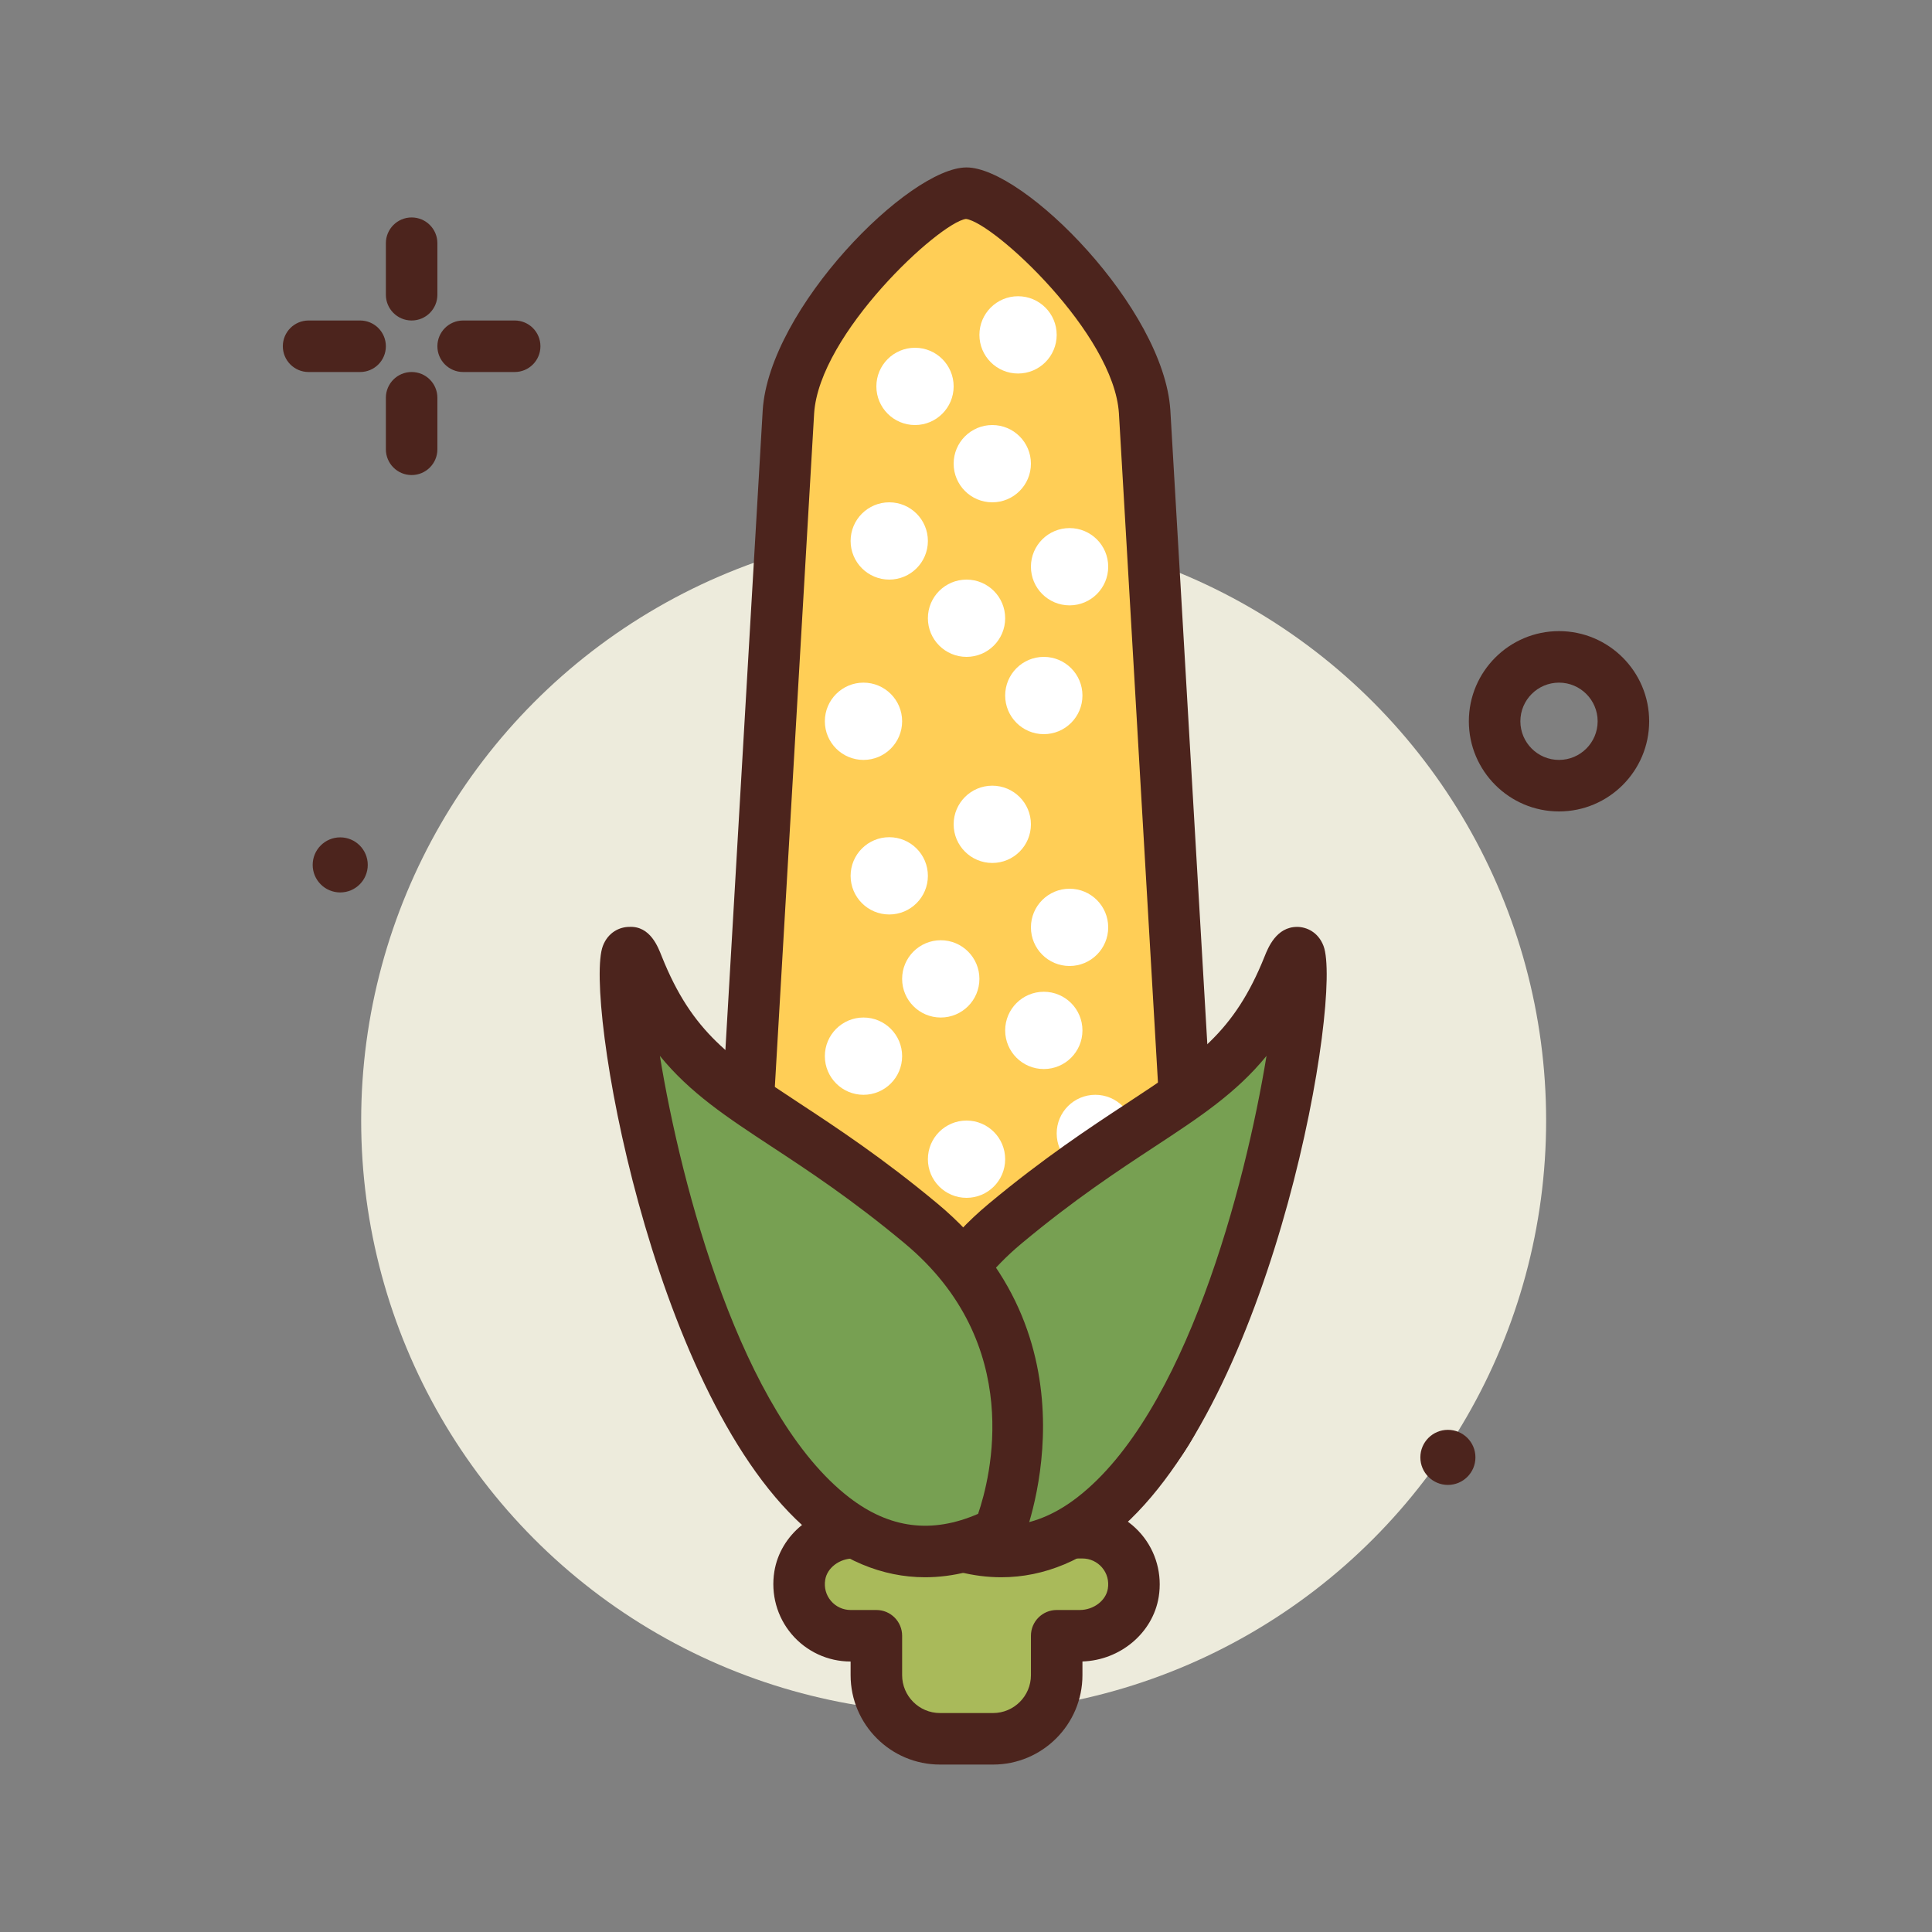 <svg id="corn" enable-background="new 0 0 300 300" height="512" viewBox="0 0 300 300" width="512" xmlns="http://www.w3.org/2000/svg"><rect x="0" y="0" width="300" height="300" fill="#808080" stroke="none"/><g><circle cx="148.082" cy="174" fill="#edebdc" r="92"/><path d="m63.918 49.766c-2.211 0-4-1.791-4-4v-8c0-2.209 1.789-4 4-4s4 1.791 4 4v8c0 2.209-1.789 4-4 4z" fill="#4c241d"/><path d="m63.918 73.766c-2.211 0-4-1.791-4-4v-8c0-2.209 1.789-4 4-4s4 1.791 4 4v8c0 2.209-1.789 4-4 4z" fill="#4c241d"/><path d="m55.918 57.766h-8c-2.211 0-4-1.791-4-4s1.789-4 4-4h8c2.211 0 4 1.791 4 4s-1.789 4-4 4z" fill="#4c241d"/><path d="m79.918 57.766h-8c-2.211 0-4-1.791-4-4s1.789-4 4-4h8c2.211 0 4 1.791 4 4s-1.789 4-4 4z" fill="#4c241d"/><path d="m242.082 126c-7.719 0-14-6.281-14-14s6.281-14 14-14 14 6.281 14 14-6.281 14-14 14zm0-20c-3.309 0-6 2.691-6 6s2.691 6 6 6 6-2.691 6-6-2.691-6-6-6z" fill="#4c241d"/><circle cx="52.829" cy="134.301" fill="#4c241d" r="4.276"/><circle cx="224.829" cy="226.301" fill="#4c241d" r="4.276"/><g><path d="m153.166 238h-6.169c-18.913 0-33.896-15.97-32.692-34.845l8.12-139.208c.932-14.59 21.657-33.947 27.657-33.947 6 0 26.725 19.357 27.656 33.947l8.12 139.208c1.205 18.875-13.779 34.845-32.692 34.845z" fill="#ffce56"/><path d="m153.168 242h-6.172c-10.262 0-19.781-4.121-26.805-11.607-7.023-7.484-10.531-17.248-9.879-27.492l8.121-139.186c1.008-15.811 22.708-37.715 31.649-37.715s30.641 21.904 31.648 37.693l8.121 139.229c.652 10.223-2.855 19.986-9.879 27.471-7.023 7.486-16.542 11.607-26.804 11.607zm-3.172-208.004c-4.125.559-22.789 17.799-23.578 30.205l-8.121 139.186c-.512 8.037 2.234 15.676 7.73 21.533 5.492 5.855 12.941 9.08 20.969 9.08h6.172c8.027 0 15.477-3.225 20.969-9.08 5.496-5.857 8.242-13.496 7.73-21.512l-8.121-139.228c-.789-12.385-19.453-29.625-23.75-30.184z" fill="#4c241d"/></g><g><path d="m168.082 238h-35.572c-3.985 0-7.679 2.723-8.319 6.656-.815 5.012 3.032 9.344 7.89 9.344h4v6.119c0 5.457 4.424 9.881 9.881 9.881h8.238c5.457 0 9.881-4.424 9.881-9.881v-6.119h3.572c3.985 0 7.679-2.723 8.318-6.657.817-5.012-3.03-9.343-7.889-9.343z" fill="#a9ba5a"/><path d="m154.203 274h-8.242c-7.652 0-13.879-6.227-13.879-13.881v-2.119c-3.527 0-6.859-1.541-9.145-4.23-2.285-2.686-3.266-6.242-2.695-9.756.93-5.709 6.207-10.014 12.27-10.014h35.57c3.527 0 6.859 1.541 9.145 4.229s3.266 6.242 2.695 9.758c-.91 5.574-5.957 9.811-11.84 10.006v2.127c0 7.653-6.227 13.88-13.879 13.88zm-21.691-32c-2.152 0-4.07 1.449-4.371 3.299-.199 1.213.117 2.381.891 3.289.762.898 1.875 1.412 3.051 1.412h4c2.211 0 4 1.791 4 4v6.119c0 3.242 2.637 5.881 5.879 5.881h8.242c3.242 0 5.879-2.639 5.879-5.881v-6.119c0-2.209 1.789-4 4-4h3.574c2.148 0 4.066-1.449 4.367-3.299.199-1.213-.117-2.381-.891-3.289-.762-.898-1.875-1.412-3.051-1.412z" fill="#4c241d"/></g><g fill="#fff"><circle cx="142.082" cy="60" r="6"/><circle cx="154.082" cy="72" r="6"/><circle cx="134.082" cy="112" r="6"/><circle cx="162.082" cy="160" r="6"/><circle cx="134.082" cy="188" r="6"/><circle cx="150.082" cy="96" r="6"/><circle cx="146.082" cy="152" r="6"/><circle cx="162.082" cy="108" r="6"/><circle cx="134.082" cy="164" r="6"/><circle cx="138.082" cy="136" r="6"/><circle cx="154.082" cy="128" r="6"/><circle cx="166.082" cy="88" r="6"/><circle cx="170.082" cy="176" r="6"/><circle cx="166.082" cy="144" r="6"/><circle cx="154.082" cy="200" r="6"/><circle cx="138.082" cy="84" r="6"/><circle cx="150.082" cy="180" r="6"/><circle cx="158.082" cy="52" r="6"/></g><g><path d="m144.082 238s-12-28 12-48 36-20 44-40-8 112-56 88z" fill="#77a052"/><path d="m155.477 244.916c-4.309 0-8.723-1.109-13.184-3.338-.848-.424-1.516-1.133-1.887-2.002-.133-.309-12.875-30.99 13.113-52.648 8.543-7.117 15.688-11.814 21.43-15.59 10.75-7.068 16.676-10.963 21.418-22.824.551-1.373 1.836-4.586 5.047-4.586h.039c1.426.014 3.238.797 4.062 2.957 2.965 7.799-7.371 68.621-31.055 90.039-5.874 5.314-12.296 7.992-18.983 7.992zm-8.227-9.848c7.195 3.133 13.746 2.293 20.008-2.539 16.793-12.951 26.09-48.273 29.406-68.572-4.695 5.766-10.398 9.516-17.32 14.066-5.863 3.854-12.508 8.223-20.699 15.049-18.75 15.625-13.293 36.459-11.395 41.996z" fill="#4c241d"/></g><g><path d="m155.046 238s12-28-12-48-36-20-44-40 8 112 56 88z" fill="#77a052"/><path d="m143.652 244.916c-6.688 0-13.109-2.678-18.984-7.992-23.684-21.418-34.02-82.24-31.055-90.039.824-2.16 2.637-2.943 4.062-2.957 3.328-.195 4.531 3.207 5.086 4.586 4.742 11.861 10.668 15.756 21.418 22.824 5.742 3.775 12.887 8.473 21.43 15.59 25.988 21.658 13.246 52.34 13.113 52.648-.371.869-1.039 1.578-1.887 2.002-4.456 2.229-8.874 3.338-13.183 3.338zm11.395-6.916h.039zm0 0h.039zm-52.582-74.043c3.316 20.299 12.613 55.621 29.406 68.572 6.266 4.828 12.82 5.666 20.008 2.539 1.898-5.537 7.355-26.371-11.395-41.996-8.191-6.826-14.836-11.195-20.699-15.049-6.922-4.55-12.625-8.3-17.32-14.066z" fill="#4c241d"/></g></g></svg>
